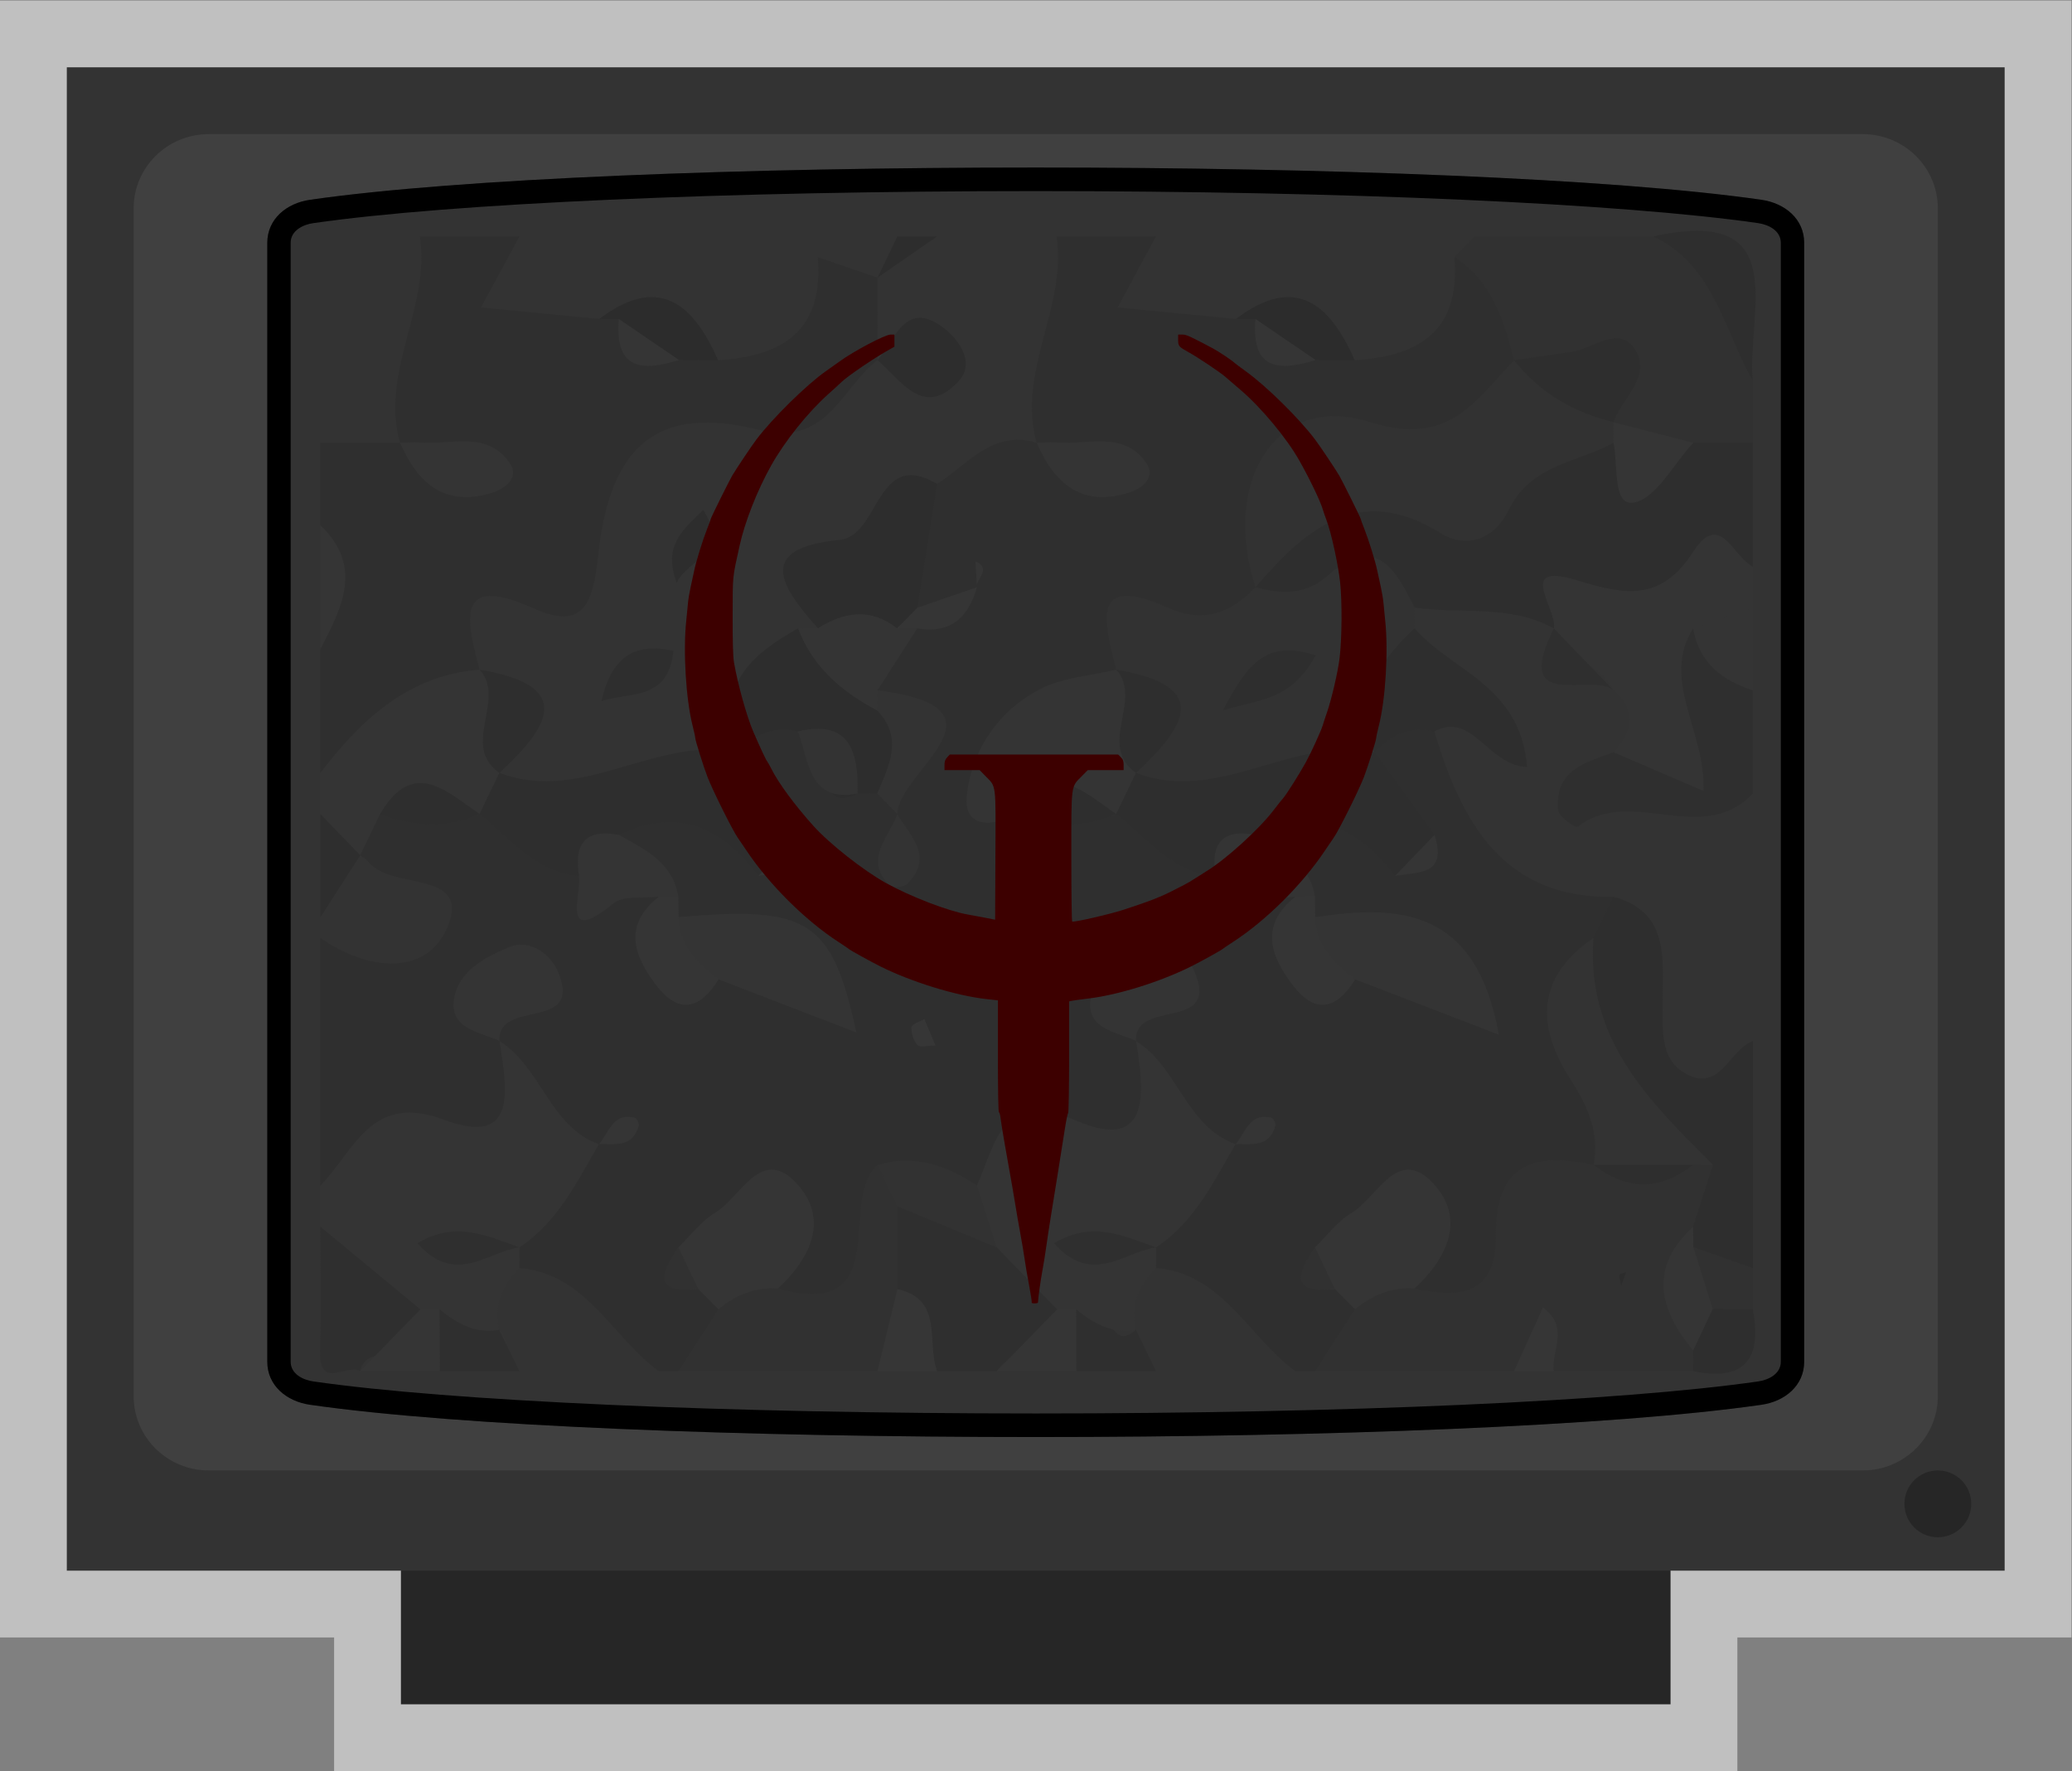 <?xml version="1.0" encoding="UTF-8" standalone="no"?>
<svg
   xmlns:dc="http://purl.org/dc/elements/1.1/"
   xmlns:cc="http://creativecommons.org/ns#"
   xmlns:rdf="http://www.w3.org/1999/02/22-rdf-syntax-ns#"
   xmlns:svg="http://www.w3.org/2000/svg"
   xmlns="http://www.w3.org/2000/svg"
   viewBox="0 0 330.667 282.667"
   height="282.667"
   width="330.667"
   xml:space="preserve"
   id="svg2"
   version="1.1"><rect x="0" y="0" width="330.667" height="282.667" fill="#808080" stroke="none"/><defs
     id="defs6"><clipPath
       id="clipPath18"
       clipPathUnits="userSpaceOnUse"><path
         id="path16"
         d="M 0,256 H 256 V 0 H 0 Z" /></clipPath><clipPath
       id="clipPath26"
       clipPathUnits="userSpaceOnUse"><path
         id="path24"
         d="M 4,232 H 252 V 20 H 4 Z" /></clipPath><clipPath
       id="clipPath46"
       clipPathUnits="userSpaceOnUse"><path
         id="path44"
         d="M 0,256 H 256 V 0 H 0 Z" /></clipPath></defs><g
     transform="matrix(1.333,0,0,-1.333,-5.333,309.333)"
     id="g10"><g
       id="g12"><g
         clip-path="url(#clipPath18)"
         id="g14"><g
           id="g20"><g
             id="g22" /><g
             id="g34"><g
               style="opacity:0.5"
               id="g32"
               clip-path="url(#clipPath26)"><g
                 id="g30"
                 transform="translate(244,232)"><path
                   id="path28"
                   style="fill:#ffffff;fill-opacity:1;fill-rule:nonzero;stroke:none"
                   d="m 0,0 h -232 -8 v -8 -180 -8 h 8 32 v -8 -8 h 8 152 8 v 8 8 H 0 8 v 8 180 8 z" /></g></g></g></g></g></g><path
       id="path36"
       style="fill:#262626;fill-opacity:1;fill-rule:nonzero;stroke:none"
       d="M 204,28 H 52 v 24 h 152 z" /><path
       id="path38"
       style="fill:#333333;fill-opacity:1;fill-rule:nonzero;stroke:none"
       d="M 244,44 H 12 v 180 h 232 z" /><g
       id="g40"><g
         clip-path="url(#clipPath46)"
         id="g42"><g
           transform="translate(29,216)"
           id="g48"><path
             id="path50"
             style="fill:#404040;fill-opacity:1;fill-rule:nonzero;stroke:none"
             d="m 0,0 h 198 c 4.971,0 9,-3.98 9,-8.889 v -142.222 c 0,-4.909 -4.029,-8.889 -9,-8.889 H 0 c -4.971,0 -9,3.98 -9,8.889 V -8.889 C -9,-3.98 -4.971,0 0,0" /></g><g
           transform="translate(41.111,208.136)"
           id="g52"><path
             id="path54"
             style="fill:#333333;fill-opacity:1;fill-rule:nonzero;stroke:none"
             d="m 0,0 c 35.778,5.153 138,5.153 173.778,0 2.803,-0.404 5.111,-2.298 5.111,-5.153 v -133.966 c 0,-2.854 -2.308,-4.748 -5.111,-5.152 -35.778,-5.153 -138,-5.153 -173.778,0 -2.803,0.404 -5.111,2.298 -5.111,5.152 V -5.153 c 0,2.855 2.308,4.749 5.111,5.153" /></g><g
           transform="translate(128,212)"
           id="g56"><path
             id="path58"
             style="fill:#000000;fill-opacity:1;fill-rule:nonzero;stroke:none"
             d="M 0,0 C -34.5,0 -69,-1.288 -86.889,-3.864 -89.692,-4.268 -92,-6.162 -92,-9.017 v -133.966 c 0,-2.855 2.308,-4.749 5.111,-5.153 C -69,-150.712 -34.5,-152 0,-152 c 34.5,0 69,1.288 86.889,3.864 2.803,0.404 5.111,2.298 5.111,5.153 V -9.017 c 0,2.855 -2.308,4.749 -5.111,5.153 C 69,-1.288 34.5,0 0,0 m 0,-2.822 c 36.921,0 70.063,-1.469 86.493,-3.836 1.249,-0.179 2.708,-0.905 2.708,-2.359 v -133.966 c 0,-1.454 -1.459,-2.179 -2.708,-2.359 -16.43,-2.367 -49.572,-3.836 -86.493,-3.836 -36.921,0 -70.063,1.469 -86.493,3.836 -1.249,0.18 -2.708,0.905 -2.708,2.359 V -9.017 c 0,1.454 1.459,2.18 2.708,2.359 16.43,2.367 49.572,3.836 86.493,3.836" /></g><g
           transform="translate(236,48)"
           id="g60"><path
             id="path62"
             style="fill:#262626;fill-opacity:1;fill-rule:nonzero;stroke:none"
             d="M 0,0 C -2.209,0 -4,1.791 -4,4 -4,6.209 -2.209,8 0,8 2.209,8 4,6.209 4,4 4,1.791 2.209,0 0,0" /></g><g
           transform="translate(130.486,203.748)"
           id="g64"><path
             id="path66"
             style="fill:#2f2f2f;fill-opacity:1;fill-rule:nonzero;stroke:none"
             d="m 0,0 h 11.909 c 3.821,-2.349 7.404,-5.579 12.418,-3.966 0.948,-0.272 1.807,-0.469 2.608,-1.001 1.362,-1.368 2.868,-2.457 4.704,-2.977 1.417,-0.269 2.825,-0.53 4.275,-0.484 4.763,1.406 6.865,8.757 13.303,6.354 6.931,-0.853 13.566,-1.933 9.673,-12.08 -1.042,-4.534 -4.502,-7.53 -6.658,-11.32 -2.93,-5.147 -5.978,-5.967 -11.237,-3.831 -10.553,4.287 -14.205,1.115 -13.691,-11.042 0.011,-1.157 -0.078,-2.316 -0.274,-3.458 -2.904,-8.385 -12.081,-5.431 -17.029,-10.135 -3.827,-3.141 -8.891,-5.039 -9.934,-10.813 1.513,-3.519 3.888,-0.653 5.797,-0.886 1.012,0.1 2.023,0.147 3.036,0.139 5.355,0.4 7.075,-5.398 11.22,-7.061 2.781,-2.693 8.336,-0.63 9.565,-5.987 -2.174,-5.192 0.444,-6.692 4.837,-6.682 2.951,-0.255 6.395,1.511 8.176,-1.12 -3.252,3.882 -9.419,-1.402 -13.326,2.795 -0.435,1.083 -0.556,2.164 -0.307,3.295 1.75,7.556 -6.608,4.274 -8.196,8.238 0.824,11.142 9.459,4.686 14.111,6.917 -0.173,0.105 0.297,0.665 0.116,0.762 -0.436,1.307 -0.457,2.531 -0.363,3.837 0.255,1.219 0.702,2.269 1.379,3.222 2.918,3.473 6.329,4.919 10.536,2.752 2.698,-2.59 3.699,-6.224 5.576,-9.249 3.108,-5.01 5.66,-10.217 12.859,-9.422 4.712,0.521 5.579,-2.896 5.15,-6.934 0.136,-2.446 -0.82,-4.503 -2.176,-6.412 -3.244,-4.254 -8.35,-7.851 -1.108,-13.606 6.061,-4.817 3.058,-10.046 -1.356,-14.513 -2.446,-3.049 -6.337,-3.939 -7.597,-9.126 -2.244,-9.237 -10.258,-10.471 -18.26,-3.922 -0.588,1.263 -0.054,2.932 -1.241,3.76 0.379,-0.736 0.571,-1.333 0.732,-2.054 0.216,-1.53 0.968,-2.898 0.445,-4.39 -2.133,-3.18 -6.52,-2.449 -8.71,-5.46 h -2.381 c -7.347,1.663 -13.739,5.223 -19.306,10.428 -0.494,1.001 -0.789,2.066 -0.859,3.193 -0.032,1.113 -0.013,2.228 0.046,3.344 -0.643,3.709 2.186,5.343 4.207,7.495 0.183,0.43 0.318,0.853 0.374,1.314 0.899,4.971 0.363,9.519 -3.102,13.137 0.181,-0.309 0.304,-0.422 0.461,-0.636 5.803,-12.683 3.725,-16.909 -8.962,-16.67 -3.466,0.066 -5.825,-1.493 -8.647,-2.447 -2.801,-1.245 -6.884,1.458 -8.623,-3.096 -5.903,-12.985 -10.781,-15.026 -20.295,-8.516 -0.702,1.333 -0.549,2.941 -1.294,3.982 0.299,-0.707 0.419,-1.236 0.509,-1.895 0.176,-1.488 0.971,-2.796 0.378,-4.23 -2.185,-3.098 -6.522,-2.408 -8.721,-5.403 h -2.381 c -7.346,1.663 -13.738,5.224 -19.306,10.427 -0.504,0.998 -0.778,2.068 -0.859,3.191 -0.03,1.114 -0.015,2.229 0.046,3.344 -0.639,3.697 2.166,5.34 4.223,7.464 0.245,0.401 0.412,0.814 0.298,1.275 1.123,4.855 0.541,9.228 -2.793,12.811 0.117,-0.162 0.338,-0.442 0.426,-0.586 5.411,-13.042 3.058,-17.208 -10.083,-16.241 -4.153,0.305 -8.586,-4.471 -12.441,0.547 v 29.642 c 7.378,2.323 2.381,7.576 2.474,11.618 -0.159,2.41 0.658,4.505 2.066,6.328 4.274,2.215 8.64,-3.019 12.744,0.283 1.058,0.163 2.133,0.244 3.204,0.251 5.504,0.557 7.389,-5.281 11.578,-7.058 2.753,-2.72 8.355,-0.605 9.523,-6.023 -2.166,-5.188 0.46,-6.664 4.835,-6.643 2.954,-0.259 6.403,1.526 8.233,-1.176 -3.297,3.953 -9.469,-1.361 -13.378,2.852 -0.434,1.083 -0.555,2.164 -0.306,3.295 1.755,7.559 -6.633,4.265 -8.198,8.259 0.921,11.176 9.549,4.684 14.26,6.854 -0.178,0.089 0.302,0.605 0.115,0.692 -0.494,1.223 -0.581,2.383 -0.533,3.631 0.174,1.187 0.548,2.22 1.174,3.171 2.742,3.191 5.695,5.643 10.101,3.367 3.147,-2.026 4.405,-6.016 7.67,-7.79 0.647,-0.457 1.327,-0.945 1.968,-1.379 0.396,-0.256 0.608,-0.683 0.511,-0.861 -0.082,0.369 -0.143,0.578 -0.183,0.833 -1.343,2.848 -3.007,5.224 -4.313,7.83 -1.165,4.808 -0.36,8.564 4.821,9.838 0.318,0.1 0.799,0.114 1.014,0.085 -0.269,0.034 -0.087,0.084 -0.29,0.148 -0.982,0.768 -1.108,1.739 -1.164,2.799 -1.017,4.84 2.465,8.743 2.498,13.291 3.465,5.45 5.71,13.576 14.264,6.288 0.912,-1.246 -0.396,0.544 0.557,-0.773 -0.185,0.218 -0.34,0.459 -0.564,0.784 -3.089,3.494 -2.505,8.256 -4.328,12.252 C -11.143,-3.548 -1.437,-4.638 0,0" /></g><g
           transform="translate(54.271,203.748)"
           id="g68"><path
             id="path70"
             style="fill:#2f2f2f;fill-opacity:1;fill-rule:nonzero;stroke:none"
             d="m 0,0 h 11.909 c 3.82,-2.359 7.408,-5.577 12.424,-3.966 0.95,-0.264 1.808,-0.476 2.61,-1.003 1.368,-1.368 2.88,-2.454 4.72,-2.974 1.431,-0.271 2.852,-0.534 4.318,-0.48 4.395,1.386 6.316,7.227 11.638,6.916 2.584,-1.201 5.531,-0.633 8.147,-1.749 3.854,-2.764 2.506,-7.727 4.412,-11.35 0.148,-1.266 -0.176,-2.391 -0.906,-3.403 -2.789,-2.815 -6.045,-4.998 -7.95,-8.882 -2.259,-4.606 -5.903,-4.75 -10.428,-2.505 -8.953,4.443 -15.641,0.3 -14.536,-9.484 0.782,-6.92 -1.433,-10.018 -7.418,-11.208 -3.185,-0.634 -5.886,-2.313 -8.649,-3.871 -7.341,-3.538 -12.25,-12.775 -22.2,-10.266 v 14.821 c 0.958,4.941 4.451,9.881 0,14.821 v 9.881 c 2.623,2.017 4.507,9.121 8.544,1.355 0.882,-1.27 1.87,-2.455 3.242,-3.226 -1.387,0.774 -2.37,1.981 -3.27,3.295 C -9.951,-10.786 -9.621,-8.522 0,0" /></g><g
           transform="translate(109.065,188.928)"
           id="g72"><path
             id="path74"
             style="fill:#333333;fill-opacity:1;fill-rule:nonzero;stroke:none"
             d="m 0,0 c -0.004,3.294 -0.008,6.588 -0.012,9.882 0.143,0.511 0.285,1.022 0.427,1.534 2.151,1.319 5.167,0.804 6.716,3.404 h 14.29 c 1.3,-8.454 -4.775,-16.143 -2.383,-24.711 l 0.01,0.011 c -5.216,1.591 -8.223,-2.553 -11.91,-4.933 -6.36,-4.684 -6.698,-12.866 -10.33,-19.135 -0.693,-0.964 -1.581,-1.66 -2.659,-2.094 -4.415,-2.771 -12.778,-1.314 -10.834,-10.892 h -0.002 c 1.007,-1.541 0.193,-4.373 -0.133,-4.289 -9.835,2.529 -19.486,-8.914 -29.302,-0.458 -0.96,0.468 -1.729,1.168 -2.268,2.122 -0.36,3.688 0.257,7.313 0.734,10.947 0.002,0.52 0.004,1.041 0.006,1.562 -1.586,5.966 -2.968,11.585 6.446,7.346 6.055,-2.726 7.149,0.662 7.747,6.31 1.41,13.315 7.214,18.098 19.304,15.044 8.162,-2.062 9.778,5.026 14.14,8.362 0.538,0.44 1.138,0.725 1.798,0.855 C 1.134,0.702 0.542,0.406 0,0" /></g><g
           transform="translate(197.17,124.681)"
           id="g76"><path
             id="path78"
             style="fill:#333333;fill-opacity:1;fill-rule:nonzero;stroke:none"
             d="m 0,0 c -13.028,-0.253 -18.157,8.697 -21.441,19.796 0.421,2.185 3.296,4.606 -1.498,5.916 -3.581,0.978 -5.206,4.609 -5.619,8.452 0.235,1.238 0.683,2.291 1.61,3.085 6.737,0.147 13.526,6.105 20.06,-0.458 0.933,-0.651 1.866,-1.336 2.78,-2.022 3.125,-2.06 6.741,-3.426 9.068,-6.682 4.257,-2.855 3.554,-6.839 2.475,-10.872 1.857,-4.186 7.181,-1.26 9.241,-4.843 V -17.27 c -4.264,-2.124 1.595,-12.674 -7.589,-10.302 -6.708,1.734 -8.639,6.437 -7.394,13.951 C 2.37,-9.54 3.513,-4.104 0,0" /></g><g
           transform="translate(161.448,67.888)"
           id="g80"><path
             id="path82"
             style="fill:#313131;fill-opacity:1;fill-rule:nonzero;stroke:none"
             d="m 0,0 c 1.589,2.472 3.177,4.944 4.766,7.416 1.061,1.919 -0.831,5.027 2.199,6.121 3.217,1.162 3.568,-2.018 4.927,-3.652 5.17,-1.076 9.817,-1.024 9.739,6.316 -0.095,8.969 4.928,9.946 11.715,8.5 0.589,0.053 1.178,0.106 1.767,0.16 4.079,0.618 7.519,3.801 11.886,3.176 1.192,-0.375 2.102,-1.127 2.542,-2.304 1.29,-3.011 -0.481,-5.894 -0.604,-8.799 C 47.657,12.164 48.834,7.149 47.468,2.374 46.742,1.571 46.004,0.779 45.253,0 H 28.581 c -1.588,2.121 -3.176,1.449 -4.764,0 z" /></g><g
           transform="translate(190.023,156.818)"
           id="g84"><path
             id="path86"
             style="fill:#2e2e2e;fill-opacity:1;fill-rule:nonzero;stroke:none"
             d="m 0,0 c -5.261,2.919 -11.101,1.679 -16.654,2.494 -3.502,0.543 -6.153,-1.602 -9.156,-2.866 -4.969,-2.093 -8.842,-0.935 -9.907,5.316 l 0.003,-0.012 c 0.354,11.953 7.299,17.635 17.094,13.334 4.025,-1.768 8.637,-2.602 10.179,0.931 3.66,8.385 10.035,6.488 16.162,6.515 3.009,-1.671 5.257,0.705 7.775,1.502 3.914,0.357 5.504,-3.459 8.327,-4.986 V 7.407 C 17.44,-0.45 9.543,-3.073 0,0" /></g><g
           transform="translate(42.363,90.12)"
           id="g88"><path
             id="path90"
             style="fill:#343434;fill-opacity:1;fill-rule:nonzero;stroke:none"
             d="m 0,0 c 4.101,4.166 6.042,11.148 14.754,7.883 9.056,-3.395 7.514,3.863 6.684,9.417 L 21.425,17.289 C 26.414,14.224 27.434,7.037 33.353,4.938 l -0.011,0.013 c -2.649,-4.558 -4.97,-9.386 -9.526,-12.364 -1.546,1.5 -3.241,1.421 -5.015,0.51 1.774,0.912 3.47,0.986 5.02,-0.503 l -0.004,-2.475 c -0.687,-3.152 2.527,-6.48 -0.399,-9.535 -3.803,-3.001 -7.251,-0.787 -10.747,0.786 -1.116,0.194 -2.181,0.537 -3.203,1.036 C 3.587,-15.564 3.052,-9.24 0,-4.94 Z" /></g><g
           transform="translate(213.846,179.046)"
           id="g92"><path
             id="path94"
             style="fill:#313131;fill-opacity:1;fill-rule:nonzero;stroke:none"
             d="m 0,0 c -2.376,-0.001 -4.751,-0.002 -7.127,-0.003 -3.031,-2.768 -5.864,-2.131 -8.569,0.528 -0.919,0.44 -1.85,0.879 -2.779,1.304 -3.424,1.813 -7.822,2.403 -8.727,7.418 -0.459,0.212 -0.918,0.423 -1.378,0.634 -1.236,4.829 -2.691,9.522 -7.149,12.345 0.031,1.616 1.715,1.521 2.385,2.476 h 21.435 C 1.635,26.031 -3.566,13.473 0,7.411 Z" /></g><g
           transform="translate(180.502,203.748)"
           id="g96"><path
             id="path98"
             style="fill:#333333;fill-opacity:1;fill-rule:nonzero;stroke:none"
             d="m 0,0 c -0.795,-0.825 -1.59,-1.651 -2.385,-2.476 0.767,-9.053 -4.455,-11.874 -11.938,-12.342 -4.681,1.827 -8.507,6.3 -14.217,4.94 -4.599,0.447 -9.198,0.894 -14.157,1.376 1.678,3.108 3.134,5.805 4.59,8.502 z" /></g><g
           transform="translate(75.747,193.87)"
           id="g100"><path
             id="path102"
             style="fill:#333333;fill-opacity:1;fill-rule:nonzero;stroke:none"
             d="m 0,0 c -4.603,0.447 -9.205,0.894 -14.157,1.375 1.678,3.109 3.134,5.806 4.59,8.503 H 28.54 C 29.659,7.072 28.569,6.556 26.16,7.408 26.919,-1.639 21.709,-4.477 14.218,-4.94 9.536,-3.114 5.71,1.36 0,0" /></g><g
           transform="translate(206.695,85.17)"
           id="g104"><path
             id="path106"
             style="fill:#2e2e2e;fill-opacity:1;fill-rule:nonzero;stroke:none"
             d="m 0,0 c 0.795,2.474 1.59,4.948 2.385,7.421 -13.895,3.276 -20.69,16.169 -14.312,27.161 0.801,1.643 1.602,3.286 2.403,4.93 6.829,-1.851 5.854,-7.574 5.894,-12.789 0.024,-3.241 -0.409,-6.865 3.045,-8.537 3.923,-1.899 4.971,3.039 7.737,4.055 V -4.931 C 4.05,-7.219 1.434,-6.865 -0.61,-3.397 -1.262,-2.099 -1.059,-0.967 0,0" /></g><g
           transform="translate(190.023,156.818)"
           id="g108"><path
             id="path110"
             style="fill:#343434;fill-opacity:1;fill-rule:nonzero;stroke:none"
             d="m 0,0 c 0.505,2.207 -4.657,8.028 2.679,5.786 5.813,-1.778 10.138,-2.642 14.01,3.393 3.223,5.022 4.831,-0.716 7.134,-1.772 v -4.94 c -2.016,-1.868 -3.528,-4.009 -3.527,-6.978 0.1,-1.979 -0.824,-4.171 0.044,-5.882 2.218,-4.37 2.586,-10.321 -1.283,-11.379 -3.907,-1.068 -9.754,1.229 -11.911,6.946 2.243,2.467 2.86,4.937 0.01,7.411 -1.57,3.315 -5.829,3.839 -7.15,7.411 z" /></g><g
           transform="translate(85.234,67.888)"
           id="g112"><path
             id="path114"
             style="fill:#313131;fill-opacity:1;fill-rule:nonzero;stroke:none"
             d="m 0,0 c 1.589,2.472 3.177,4.945 4.766,7.417 1.06,1.92 -0.832,5.027 2.199,6.121 3.217,1.161 3.568,-2.017 4.926,-3.653 14.119,-3.868 7.053,10.654 11.942,14.798 2.214,-1.558 5.42,-1.417 6.85,-4.311 C 31.147,16.792 30.044,13.334 29.938,9.803 30.326,4.905 27.876,1.912 23.817,0 Z" /></g><g
           transform="translate(54.271,203.748)"
           id="g116"><path
             id="path118"
             style="fill:#333333;fill-opacity:1;fill-rule:nonzero;stroke:none"
             d="m 0,0 c 1.3,-8.454 -4.775,-16.143 -2.383,-24.711 l 0.009,0.01 -9.535,-0.001 c 0,3.984 0.544,8.067 -0.105,11.934 C -13.749,-2.421 -10.486,2.298 0,0" /></g><g
           transform="translate(197.169,141.992)"
           id="g120"><path
             id="path122"
             style="fill:#2f2f2f;fill-opacity:1;fill-rule:nonzero;stroke:none"
             d="M 0,0 C 3.24,-1.394 6.48,-2.788 10.778,-4.638 11.057,2.564 5.614,8.585 9.539,14.826 12.814,13.282 15.118,10.733 16.677,7.412 V -4.939 C 10.63,-11.371 2.068,-3.965 -4.318,-8.939 -4.525,-9.1 -6.552,-7.713 -6.624,-6.937 -7.079,-2.049 -3.275,-1.241 0,0" /></g><g
           transform="translate(42.363,139.523)"
           id="g124"><path
             id="path126"
             style="fill:#343434;fill-opacity:1;fill-rule:nonzero;stroke:none"
             d="m 0,0 c 4.938,6.461 10.609,11.707 19.052,12.355 l 0.021,-0.008 C 23.371,10.56 30.78,9.69 21.146,4.022 19.804,3.232 20.257,1.274 21.424,-0.011 l -0.003,0.016 c 1.868,-3.025 -0.987,-3.6 -2.378,-4.934 l 0.016,0.001 C 15.087,-6.844 11.109,-1.734 7.138,-4.937 6.344,-6.583 5.549,-8.228 4.755,-9.873 4.38,-10.224 4.005,-10.575 3.63,-10.926 -0.059,-10.548 2.192,-6.295 0,-4.94 Z" /></g><g
           transform="translate(111.443,77.708)"
           id="g128"><path
             id="path130"
             style="fill:#2f2f2f;fill-opacity:1;fill-rule:nonzero;stroke:none"
             d="M 0,0 0.001,9.914 C 5.623,13.843 10.047,8.319 15.115,7.835 17.768,4.415 22.484,2.501 22.282,-2.908 21.144,-8.957 14.391,-5.966 11.898,-9.82 H 4.753 C 0.894,-7.731 2.825,-2.628 0,0" /></g><g
           transform="translate(63.761,72.829)"
           id="g132"><path
             id="path134"
             style="fill:#333333;fill-opacity:1;fill-rule:nonzero;stroke:none"
             d="M 0,0 C -0.659,2.984 0.37,5.376 2.419,7.409 10.366,6.763 13.523,-0.839 19.091,-4.942 H 2.419 C 0.466,-3.898 1.503,-1.281 0,0" /></g><g
           transform="translate(142.395,80.239)"
           id="g136"><path
             id="path138"
             style="fill:#333333;fill-opacity:1;fill-rule:nonzero;stroke:none"
             d="M 0,0 C 7.947,-0.647 11.104,-8.249 16.672,-12.351 H 0 c -1.885,2.791 -6.039,2.079 -7.638,5.326 C -8.074,-1.189 -6.913,2.775 0,0" /></g><g
           transform="translate(47.117,129.65)"
           id="g140"><path
             id="path142"
             style="fill:#333333;fill-opacity:1;fill-rule:nonzero;stroke:none"
             d="M 0,0 C 0.319,-0.238 0.71,-0.417 0.945,-0.724 3.661,-4.269 13.18,-1.696 10.536,-8.399 8.103,-14.566 0.845,-13.862 -4.755,-9.888 v 2.47 c 2.7,1.706 1.946,5.799 4.767,7.421 z" /></g><g
           transform="translate(42.363,85.179)"
           id="g144"><path
             id="path146"
             style="fill:#2f2f2f;fill-opacity:1;fill-rule:nonzero;stroke:none"
             d="m 0,0 c 3.989,-3.299 7.978,-6.597 11.967,-9.896 2.746,-7.858 -6.49,-3.162 -7.204,-7.395 -1.494,1.017 -4.983,-2.407 -4.803,2.471 C 0.142,-9.886 0,-4.94 0,0" /></g><g
           transform="translate(213.846,186.457)"
           id="g148"><path
             id="path150"
             style="fill:#2e2e2e;fill-opacity:1;fill-rule:nonzero;stroke:none"
             d="M 0,0 C -3.461,6.141 -4.711,13.919 -11.909,17.291 4.922,21.055 -0.757,8.144 0,0" /></g><g
           transform="translate(213.846,149.404)"
           id="g152"><path
             id="path154"
             style="fill:#343434;fill-opacity:1;fill-rule:nonzero;stroke:none"
             d="M 0,0 C -3.621,1.186 -6.415,3.228 -7.139,7.414 -4.759,8.237 -2.38,9.059 0,9.881 Z" /></g><g
           transform="translate(123.341,67.888)"
           id="g156"><path
             id="path158"
             style="fill:#353535;fill-opacity:1;fill-rule:nonzero;stroke:none"
             d="M 0,0 C 2.404,2.465 4.808,4.931 7.213,7.396 8.346,8.62 9.581,8.743 10.918,7.765 12.644,4.755 12.022,2.197 9.527,0 Z" /></g><g
           transform="translate(47.126,67.888)"
           id="g160"><path
             id="path162"
             style="fill:#353535;fill-opacity:1;fill-rule:nonzero;stroke:none"
             d="M 0,0 C 2.401,2.465 4.801,4.93 7.202,7.395 7.967,7.404 8.731,7.412 9.495,7.419 11.138,4.954 11.5,2.482 9.527,0 Z" /></g><g
           transform="translate(111.443,77.708)"
           id="g164"><path
             id="path166"
             style="fill:#363636;fill-opacity:1;fill-rule:nonzero;stroke:none"
             d="M 0,0 C 5.559,-1.204 3.463,-6.393 4.753,-9.82 H -2.393 C -1.595,-6.547 -0.798,-3.273 0,0" /></g><g
           transform="translate(206.701,67.888)"
           id="g168"><path
             id="path170"
             style="fill:#2e2e2e;fill-opacity:1;fill-rule:nonzero;stroke:none"
             d="m 0,0 c 0.001,0.822 0.002,1.643 0.003,2.465 -2.2,3.07 -1.287,5.449 1.529,7.404 C 3.927,10.338 5.577,8.974 7.145,7.411 8.333,1.238 5.951,-1.232 0,0" /></g><g
           transform="translate(42.363,169.165)"
           id="g172"><path
             id="path174"
             style="fill:#353535;fill-opacity:1;fill-rule:nonzero;stroke:none"
             d="M 0,0 C 5.171,-4.94 2.555,-9.881 0,-14.821 Z" /></g><g
           transform="translate(132.868,67.888)"
           id="g176"><path
             id="path178"
             style="fill:#2f2f2f;fill-opacity:1;fill-rule:nonzero;stroke:none"
             d="M 0,0 C -0.01,2.473 -0.02,4.946 -0.031,7.419 3.882,11.389 3.368,1.469 7.13,4.964 7.929,3.309 8.728,1.655 9.527,0 Z" /></g><g
           transform="translate(56.653,67.888)"
           id="g180"><path
             id="path182"
             style="fill:#2f2f2f;fill-opacity:1;fill-rule:nonzero;stroke:none"
             d="M 0,0 C -0.01,2.473 -0.02,4.946 -0.031,7.419 2.051,5.669 4.302,4.443 7.109,4.942 7.914,3.294 8.721,1.647 9.527,0 Z" /></g><g
           transform="translate(47.13,129.653)"
           id="g184"><path
             id="path186"
             style="fill:#2e2e2e;fill-opacity:1;fill-rule:nonzero;stroke:none"
             d="M 0,0 C -1.589,-2.474 -3.178,-4.948 -4.767,-7.421 V 4.93 C -3.178,3.286 -1.589,1.643 0,0" /></g><g
           transform="translate(185.266,67.888)"
           id="g188"><path
             id="path190"
             style="fill:#363636;fill-opacity:1;fill-rule:nonzero;stroke:none"
             d="M 0,0 C 1.111,2.451 2.223,4.902 3.455,7.62 6.728,5.172 4.389,2.378 4.763,0 Z" /></g><g
           transform="translate(101.906,201.278)"
           id="g192"><path
             id="path194"
             style="fill:#333333;fill-opacity:1;fill-rule:nonzero;stroke:none"
             d="M 0,0 C 0.794,0.823 1.587,1.646 2.381,2.47 H 9.526 C 11.882,-0.807 8.327,-1.022 7.149,-2.467 L 7.147,-2.468 C 4.765,-1.645 2.382,-0.823 0,0" /></g><g
           transform="translate(213.846,75.298)"
           id="g196"><path
             id="path198"
             style="fill:#313131;fill-opacity:1;fill-rule:nonzero;stroke:none"
             d="M 0,0 C -1.598,0.009 -3.197,0.018 -4.795,0.028 -7.102,1.982 -9.188,4.012 -7.115,7.441 -4.744,6.607 -2.372,5.774 0,4.94 Z" /></g><g
           transform="translate(109.055,198.811)"
           id="g200"><path
             id="path202"
             style="fill:#2d2d2d;fill-opacity:1;fill-rule:nonzero;stroke:none"
             d="M 0,0 C 0.792,1.646 1.585,3.291 2.377,4.937 H 7.141 C 4.76,3.291 2.38,1.646 0,0" /></g><g
           transform="translate(197.169,179.036)"
           id="g204"><path
             id="path206"
             style="fill:#323232;fill-opacity:1;fill-rule:nonzero;stroke:none"
             d="m 0,0 c -4.362,-2.403 -9.931,-2.554 -12.592,-8.125 -1.58,-3.307 -4.949,-4.655 -8.059,-2.713 -9.789,6.11 -16.143,0.616 -22.209,-6.448 -4.109,12.585 2.428,23.347 13.631,19.793 9.583,-3.04 12.585,2.469 17.326,7.383 l 0.005,0.002 C -8.012,7.283 -2.018,8.319 0.005,2.489 L 0.013,2.456 C 0.774,1.906 1.025,1.359 0.769,0.814 0.513,0.272 0.257,0 0,0" /></g><g
           transform="translate(154.306,161.762)"
           id="g208"><path
             id="path210"
             style="fill:#323232;fill-opacity:1;fill-rule:nonzero;stroke:none"
             d="m 0,0 c 3.103,-0.873 6.063,-0.959 8.702,1.412 5.631,5.058 8.053,0.738 10.36,-3.862 -0.004,-0.828 -0.008,-1.656 -0.013,-2.484 3.995,-6.873 -8.467,-8.063 -4.763,-14.835 v 0.002 c 1.008,-1.542 0.194,-4.373 -0.132,-4.289 -9.836,2.529 -19.486,-8.914 -29.302,-0.459 -0.96,0.469 -1.73,1.168 -2.268,2.123 -0.36,3.687 0.257,7.312 0.734,10.946 0.002,0.52 0.004,1.041 0.005,1.562 -1.369,5.564 -3.272,11.682 6.195,7.412 C -6.312,-4.352 -2.982,-3.157 0,0" /></g><g
           transform="translate(139.998,72.852)"
           id="g212"><path
             id="path214"
             style="fill:#343434;fill-opacity:1;fill-rule:nonzero;stroke:none"
             d="M 0,0 C -2.815,-0.526 -5.072,0.699 -7.16,2.455 -7.922,2.447 -8.684,2.44 -9.445,2.432 c -2.405,2.472 -4.81,4.944 -7.215,7.416 -1.367,2.274 -3.343,4.339 -2.377,7.417 2.345,5.248 2.913,11.582 12.002,7.721 8.921,-3.79 8.007,3.666 7.052,9.582 L 0.005,34.557 C 4.994,31.492 6.015,24.306 11.933,22.206 l -0.011,0.012 C 9.273,17.661 6.952,12.831 2.396,9.855 0.85,11.354 -0.845,11.275 -2.619,10.364 -0.845,11.277 0.85,11.35 2.401,9.862 2.4,9.037 2.398,8.212 2.397,7.387 0.359,5.357 -0.67,2.975 0,0" /></g><g
           transform="translate(139.998,139.523)"
           id="g216"><path
             id="path218"
             style="fill:#2e2e2e;fill-opacity:1;fill-rule:nonzero;stroke:none"
             d="m 0,0 c 9.902,-3.787 18.833,4.51 28.594,2.471 2.382,-3.3 4.765,-6.6 7.147,-9.901 -0.788,-2.455 -2.929,-3.508 -4.731,-4.914 -4.401,5.895 -9.764,8.277 -16.698,4.913 1.776,-5.155 -3.382,-3.07 -4.774,-4.918 -5.169,0.402 -8.18,4.536 -11.917,7.415 C -4.663,-1.693 -3.455,-0.264 0,0" /></g><g
           transform="translate(61.406,134.594)"
           id="g220"><path
             id="path222"
             style="fill:#2e2e2e;fill-opacity:1;fill-rule:nonzero;stroke:none"
             d="M 0,0 C 0.793,1.645 1.585,3.289 2.378,4.934 12.28,1.135 21.211,9.443 30.972,7.4 33.354,4.1 35.737,0.8 38.119,-2.501 37.331,-4.956 35.19,-6.01 33.388,-7.415 28.986,-1.52 23.624,0.862 16.689,-2.502 18.466,-7.657 13.307,-5.572 11.916,-7.42 6.745,-7.017 3.733,-2.885 0,0" /></g><g
           transform="translate(139.998,139.523)"
           id="g224"><path
             id="path226"
             style="fill:#343434;fill-opacity:1;fill-rule:nonzero;stroke:none"
             d="m 0,0 c -0.793,-1.645 -1.586,-3.289 -2.379,-4.934 l 0.018,0.006 c -3.972,-1.916 -7.95,3.195 -11.922,-0.009 -2.833,-1.56 -6.372,-1.723 -5.975,2.171 0.562,5.5 3.86,10.317 8.904,12.851 2.712,1.363 5.972,1.551 8.986,2.27 l 0.02,-0.008 C 1.983,10.56 9.355,9.662 -0.291,4.013 -1.631,3.228 -1.191,1.265 0.004,-0.01 Z" /></g><g
           transform="translate(101.931,156.833)"
           id="g228"><path
             id="path230"
             style="fill:#2d2d2d;fill-opacity:1;fill-rule:nonzero;stroke:none"
             d="M 0,0 C -4.365,4.9 -7.63,9.573 2.577,10.585 7.465,11.07 6.888,21.63 14.272,17.282 13.476,12.339 12.679,7.395 11.883,2.451 11.451,0.824 10.581,-0.446 9.093,-1.211 6.299,1.129 2.254,-6.668 0,0" /></g><g
           transform="translate(194.768,119.751)"
           id="g232"><path
             id="path234"
             style="fill:#333333;fill-opacity:1;fill-rule:nonzero;stroke:none"
             d="m 0,0 c -0.904,-12.27 6.813,-19.653 14.312,-27.16 -0.803,-0.004 -1.607,-0.007 -2.41,-0.011 -3.959,-1.963 -7.918,-1.903 -11.875,0.008 v 0.001 c 0.746,3.934 -0.785,7.15 -2.82,10.308 C -6.963,-10.378 -6.7,-4.589 0,0" /></g><g
           transform="translate(85.247,122.249)"
           id="g236"><path
             id="path238"
             style="fill:#343434;fill-opacity:1;fill-rule:nonzero;stroke:none"
             d="M 0,0 C 15.559,1.362 18.345,-0.322 21.279,-13.807 15.437,-11.557 10.11,-9.506 4.783,-7.454 1.546,-7.842 -1.86,-7.955 -3.134,-4.146 -3.802,-2.148 -2.326,-0.361 0,0" /></g><g
           transform="translate(161.462,122.249)"
           id="g240"><path
             id="path242"
             style="fill:#343434;fill-opacity:1;fill-rule:nonzero;stroke:none"
             d="M 0,0 C 10.272,1.558 19.306,0.913 21.978,-14.076 15.437,-11.557 10.11,-9.506 4.783,-7.454 1.546,-7.842 -1.86,-7.955 -3.134,-4.146 -3.802,-2.148 -2.326,-0.361 0,0" /></g><g
           transform="translate(97.125,77.773)"
           id="g244"><path
             id="path246"
             style="fill:#353535;fill-opacity:1;fill-rule:nonzero;stroke:none"
             d="m 0,0 c -2.709,0.214 -5.029,-0.779 -7.125,-2.468 -0.801,0.807 -1.602,1.613 -2.403,2.42 -4.683,-0.332 -4.032,2.069 -2.376,4.986 1.444,1.398 2.703,3.135 4.373,4.122 3.049,1.802 5.459,8.02 9.662,3.657 C 6.217,8.476 3.995,3.679 0,0" /></g><g
           transform="translate(168.592,141.992)"
           id="g248"><path
             id="path250"
             style="fill:#2e2e2e;fill-opacity:1;fill-rule:nonzero;stroke:none"
             d="M 0,0 C -2.666,6.414 0.477,10.822 4.763,14.835 9.156,9.723 17.45,8.056 18.232,-1.771 13.557,-1.607 11.669,4.965 7.137,2.485 4.261,3.19 1.959,2.124 0,0" /></g><g
           transform="translate(173.341,77.772)"
           id="g252"><path
             id="path254"
             style="fill:#353535;fill-opacity:1;fill-rule:nonzero;stroke:none"
             d="m 0,0 c -2.71,0.214 -5.03,-0.78 -7.127,-2.468 -0.802,0.806 -1.604,1.613 -2.405,2.419 -4.681,-0.329 -4.029,2.072 -2.374,4.986 1.444,1.399 2.703,3.136 4.373,4.123 3.049,1.802 5.459,8.019 9.662,3.658 C 6.215,8.478 3.994,3.68 0,0" /></g><g
           transform="translate(92.38,141.994)"
           id="g256"><path
             id="path258"
             style="fill:#2d2d2d;fill-opacity:1;fill-rule:nonzero;stroke:none"
             d="M 0,0 C -2.936,7.71 1.402,11.637 7.165,14.825 11.421,12.41 14.048,7.609 18.971,6.163 26.487,0.599 19.126,-1.618 16.654,-4.936 15.868,-4.937 15.081,-4.939 14.294,-4.94 11.592,-6.385 10.55,-4.924 11.043,-2.455 11.768,1.169 9.195,1.499 7.141,2.492 4.261,3.201 1.959,2.13 0,0" /></g><g
           transform="translate(63.8,107.42)"
           id="g260"><path
             id="path262"
             style="fill:#343434;fill-opacity:1;fill-rule:nonzero;stroke:none"
             d="m 0,0 c -2.345,1.118 -6.002,1.389 -5.44,5.039 0.513,3.336 3.746,5.002 6.562,6.19 2.517,1.062 4.966,-0.857 5.823,-2.808 3.263,-7.432 -7.208,-3.254 -6.957,-8.432 z" /></g><g
           transform="translate(140.015,107.42)"
           id="g264"><path
             id="path266"
             style="fill:#343434;fill-opacity:1;fill-rule:nonzero;stroke:none"
             d="m 0,0 c -2.345,1.118 -6.002,1.389 -5.44,5.039 0.514,3.336 3.746,5.002 6.562,6.19 2.517,1.062 4.966,-0.857 5.823,-2.809 3.263,-7.432 -7.208,-3.253 -6.957,-8.431 z" /></g><g
           transform="translate(120.961,90.117)"
           id="g268"><path
             id="path270"
             style="fill:#323232;fill-opacity:1;fill-rule:nonzero;stroke:none"
             d="m 0,0 c 0.792,-2.472 1.584,-4.944 2.376,-7.417 -3.964,1.641 -7.929,3.282 -11.893,4.923 -0.793,1.649 -1.586,3.299 -2.378,4.948 C -7.519,3.778 -3.655,2.434 0,0" /></g><g
           transform="translate(109.046,146.98)"
           id="g272"><path
             id="path274"
             style="fill:#343434;fill-opacity:1;fill-rule:nonzero;stroke:none"
             d="m 0,0 c -4.197,2.21 -7.708,5.132 -9.502,9.839 0.796,0.004 1.591,0.009 2.386,0.013 3.163,1.998 6.323,2.463 9.479,-0.011 0.803,1.026 1.604,1.025 2.402,-0.006 C 3.179,7.366 1.593,4.897 0.006,2.428 1.771,1.614 1.769,0.804 0,0" /></g><g
           transform="translate(128.103,179.037)"
           id="g276"><path
             id="path278"
             style="fill:#343434;fill-opacity:1;fill-rule:nonzero;stroke:none"
             d="M 0,0 C 0.779,0.018 1.564,0.111 2.336,0.041 6.07,-0.295 10.417,1.558 13.162,-2.456 14.264,-4.067 12.758,-5.417 11.124,-5.945 5.555,-7.744 2.192,-5.033 0.009,0.01 Z" /></g><g
           transform="translate(149.536,127.174)"
           id="g280"><path
             id="path282"
             style="fill:#343434;fill-opacity:1;fill-rule:nonzero;stroke:none"
             d="M 0,0 C -0.661,3.991 0.887,5.675 4.774,4.918 7.847,3.182 11.175,1.71 11.892,-2.469 11.115,-3.598 10.334,-3.545 9.549,-2.479 7.702,-2.715 5.35,-2.281 4.093,-3.3 -2.129,-8.346 0.244,-2.539 0,0" /></g><g
           transform="translate(85.247,122.249)"
           id="g284"><path
             id="path286"
             style="fill:#353535;fill-opacity:1;fill-rule:nonzero;stroke:none"
             d="m 0,0 c 0.109,-3.51 2.329,-5.562 4.783,-7.454 -2.206,-3.547 -4.726,-4.283 -7.472,-0.692 -2.724,3.563 -3.962,7.2 0.318,10.595 0.78,1.103 1.561,1.104 2.342,0.001 C -0.02,1.633 -0.01,0.817 0,0" /></g><g
           transform="translate(159.085,124.695)"
           id="g288"><path
             id="path290"
             style="fill:#353535;fill-opacity:1;fill-rule:nonzero;stroke:none"
             d="M 0,0 C 0.781,0.003 1.562,0.006 2.343,0.01 2.354,-0.809 2.366,-1.628 2.376,-2.446 2.485,-5.956 4.705,-8.008 7.159,-9.9 4.954,-13.446 2.433,-14.184 -0.311,-10.593 -3.031,-7.033 -4.286,-3.396 0,0" /></g><g
           transform="translate(85.218,124.699)"
           id="g292"><path
             id="path294"
             style="fill:#343434;fill-opacity:1;fill-rule:nonzero;stroke:none"
             d="m 0,0 c -0.781,0 -1.561,-0.001 -2.342,-0.001 -1.848,-0.236 -4.202,0.198 -5.459,-0.822 -6.218,-5.047 -3.855,0.752 -4.095,3.298 -0.661,3.991 0.887,5.675 4.773,4.918 C -4.047,5.655 -0.714,4.185 0,0" /></g><g
           transform="translate(109.046,146.98)"
           id="g296"><path
             id="path298"
             style="fill:#333333;fill-opacity:1;fill-rule:nonzero;stroke:none"
             d="m 0,0 c 0.002,0.809 0.004,1.619 0.006,2.428 16.971,-2.151 2.419,-9.74 2.378,-14.826 l 0.005,0.002 c -0.8,0.825 -1.601,1.65 -2.401,2.474 C 1.37,-6.616 3.137,-3.312 0,0" /></g><g
           transform="translate(151.962,193.87)"
           id="g300"><path
             id="path302"
             style="fill:#2c2c2c;fill-opacity:1;fill-rule:nonzero;stroke:none"
             d="m 0,0 c 6.979,5.285 11.194,2.016 14.217,-4.94 -1.552,0.005 -3.104,0.011 -4.656,0.016 -2.95,0.782 -6.441,0.709 -7.218,4.92 C 1.562,-0.003 0.781,-0.001 0,0" /></g><g
           transform="translate(125.715,134.586)"
           id="g304"><path
             id="path306"
             style="fill:#2e2e2e;fill-opacity:1;fill-rule:nonzero;stroke:none"
             d="M 0,0 C 3.969,6.783 7.946,2.724 11.922,0.009 7.949,-1.758 3.975,-1.479 0,0" /></g><g
           transform="translate(49.501,134.586)"
           id="g308"><path
             id="path310"
             style="fill:#2e2e2e;fill-opacity:1;fill-rule:nonzero;stroke:none"
             d="M 0,0 C 3.969,6.783 7.946,2.723 11.921,0.009 7.949,-1.758 3.975,-1.479 0,0" /></g><g
           transform="translate(99.52,144.487)"
           id="g312"><path
             id="path314"
             style="fill:#333333;fill-opacity:1;fill-rule:nonzero;stroke:none"
             d="M 0,0 C 6.18,1.451 7.27,-2.366 7.154,-7.433 1.259,-8.589 1.368,-3.53 0,0" /></g><g
           transform="translate(111.431,134.582)"
           id="g316"><path
             id="path318"
             style="fill:#333333;fill-opacity:1;fill-rule:nonzero;stroke:none"
             d="m 0,0 c 1.51,-2.621 4.441,-5.059 1.196,-8.338 -0.415,-0.419 -1.775,-0.559 -2.118,-0.213 -3.156,3.189 -0.07,5.766 0.926,8.554 z" /></g><g
           transform="translate(116.002,106.871)"
           id="g320"><path
             id="path322"
             style="fill:#363636;fill-opacity:1;fill-rule:nonzero;stroke:none"
             d="m 0,0 c -0.97,0 -1.862,-0.264 -2.161,0.06 -0.475,0.515 -0.767,1.44 -0.712,2.156 0.028,0.36 0.992,0.641 1.532,0.958 C -0.911,2.156 -0.481,1.138 0,0" /></g><g
           transform="translate(151.93,95.058)"
           id="g324"><path
             id="path326"
             style="fill:#353535;fill-opacity:1;fill-rule:nonzero;stroke:none"
             d="M 0,0 C 1.187,1.423 1.707,3.836 4.289,3.171 4.519,3.112 4.83,2.472 4.756,2.204 4.018,-0.454 1.871,0.072 -0.011,0.012 Z" /></g><g
           transform="translate(75.715,95.058)"
           id="g328"><path
             id="path330"
             style="fill:#353535;fill-opacity:1;fill-rule:nonzero;stroke:none"
             d="M 0,0 C 1.188,1.423 1.707,3.836 4.289,3.172 4.519,3.113 4.83,2.472 4.756,2.205 4.019,-0.453 1.871,0.072 -0.011,0.013 Z" /></g><g
           transform="translate(154.304,193.866)"
           id="g332"><path
             id="path334"
             style="fill:#353535;fill-opacity:1;fill-rule:nonzero;stroke:none"
             d="M 0,0 C 2.405,-1.64 4.811,-3.28 7.217,-4.92 2.955,-6.211 -0.529,-6.272 0,0" /></g><g
           transform="translate(113.812,156.816)"
           id="g336"><path
             id="path338"
             style="fill:#353535;fill-opacity:1;fill-rule:nonzero;stroke:none"
             d="M 0,0 C -0.8,0.002 -1.601,0.003 -2.402,0.005 -1.6,0.826 -0.799,1.647 0.003,2.468 2.387,3.29 4.771,4.112 7.155,4.933 L 7.144,4.94 C 6.12,1.182 3.855,-0.645 0,0" /></g><g
           transform="translate(120.967,161.749)"
           id="g340"><path
             id="path342"
             style="fill:#353535;fill-opacity:1;fill-rule:nonzero;stroke:none"
             d="M 0,0 C -0.065,1.037 -0.129,2.075 -0.194,3.112 1.834,2.202 -0.139,1.038 -0.011,0.007 Z" /></g><g
           transform="translate(161.435,82.71)"
           id="g344"><path
             id="path346"
             style="fill:#313131;fill-opacity:1;fill-rule:nonzero;stroke:none"
             d="M 0,0 C 0.792,-1.662 1.583,-3.323 2.374,-4.985 -2.869,-5.604 -2.281,-3.236 0,0" /></g><g
           transform="translate(85.221,82.71)"
           id="g348"><path
             id="path350"
             style="fill:#313131;fill-opacity:1;fill-rule:nonzero;stroke:none"
             d="M 0,0 C 0.792,-1.662 1.584,-3.323 2.376,-4.985 -2.868,-5.605 -2.284,-3.238 0,0" /></g><g
           transform="translate(94.793,127.179)"
           id="g352"><path
             id="path354"
             style="fill:#353535;fill-opacity:1;fill-rule:nonzero;stroke:none"
             d="M 0,0 C 1.577,1.638 3.154,3.277 4.731,4.915 6.343,-0.026 2.669,0.507 0,0" /></g><g
           transform="translate(171.008,127.179)"
           id="g356"><path
             id="path358"
             style="fill:#353535;fill-opacity:1;fill-rule:nonzero;stroke:none"
             d="M 0,0 C 1.577,1.638 3.154,3.277 4.731,4.915 6.343,-0.026 2.669,0.507 0,0" /></g><g
           transform="translate(133.631,120.332)"
           id="g360"><path
             id="path362"
             style="fill:#353535;fill-opacity:1;fill-rule:nonzero;stroke:none"
             d="M 0,0 C -0.08,0.36 -0.328,0.827 -0.195,1.049 -0.059,1.275 0.451,1.258 0.798,1.348 0.879,0.989 1.13,0.516 0.996,0.303 0.853,0.074 0.348,0.091 0,0" /></g><g
           transform="translate(51.888,179.037)"
           id="g364"><path
             id="path366"
             style="fill:#343434;fill-opacity:1;fill-rule:nonzero;stroke:none"
             d="M 0,0 C 0.779,0.018 1.564,0.111 2.336,0.041 6.07,-0.295 10.417,1.558 13.161,-2.456 14.263,-4.067 12.758,-5.417 11.124,-5.945 5.554,-7.743 2.192,-5.032 0.009,0.01 Z" /></g><g
           transform="translate(75.747,193.87)"
           id="g368"><path
             id="path370"
             style="fill:#2c2c2c;fill-opacity:1;fill-rule:nonzero;stroke:none"
             d="M 0,0 C 6.979,5.285 11.194,2.016 14.218,-4.94 12.665,-4.935 11.113,-4.929 9.56,-4.924 6.611,-4.141 3.12,-4.215 2.343,-0.005 1.562,-0.003 0.781,-0.002 0,0" /></g><g
           transform="translate(78.09,193.865)"
           id="g372"><path
             id="path374"
             style="fill:#353535;fill-opacity:1;fill-rule:nonzero;stroke:none"
             d="M 0,0 C 2.405,-1.64 4.81,-3.28 7.216,-4.919 2.954,-6.211 -0.529,-6.271 0,0" /></g><g
           transform="translate(109.065,188.928)"
           id="g376"><path
             id="path378"
             style="fill:#2d2d2d;fill-opacity:1;fill-rule:nonzero;stroke:none"
             d="M 0,0 C 2.116,2.585 3.423,7.39 8.025,3.775 9.867,2.329 11.684,-0.393 9.69,-2.525 5.494,-7.012 2.86,-2.446 -0.013,0.012 Z" /></g><g
           transform="translate(63.787,139.513)"
           id="g380"><path
             id="path382"
             style="fill:#2e2e2e;fill-opacity:1;fill-rule:nonzero;stroke:none"
             d="M 0,0 C -4.682,3.321 0.865,8.736 -2.351,12.357 9.177,10.437 5.914,5.49 0,0" /></g><g
           transform="translate(75.997,148.095)"
           id="g384"><path
             id="path386"
             style="fill:#2e2e2e;fill-opacity:1;fill-rule:nonzero;stroke:none"
             d="M 0,0 C 1.094,4.752 3.509,7.213 8.626,6.033 8.032,-0.084 3.157,1.165 0,0" /></g><g
           transform="translate(85.024,162.293)"
           id="g388"><path
             id="path390"
             style="fill:#2d2d2d;fill-opacity:1;fill-rule:nonzero;stroke:none"
             d="M 0,0 C -1.721,4.412 0.757,6.364 3.169,8.706 6.479,3.607 1.189,2.673 0,0" /></g><g
           transform="translate(190.029,156.814)"
           id="g392"><path
             id="path394"
             style="fill:#2f2f2f;fill-opacity:1;fill-rule:nonzero;stroke:none"
             d="M 0,0 C 2.383,-2.47 4.766,-4.941 7.149,-7.411 4.55,-5.166 -5.089,-10.224 0,0" /></g><g
           transform="translate(206.731,82.739)"
           id="g396"><path
             id="path398"
             style="fill:#353535;fill-opacity:1;fill-rule:nonzero;stroke:none"
             d="M 0,0 C 0.774,-2.471 1.547,-4.942 2.321,-7.413 1.538,-9.071 0.755,-10.728 -0.027,-12.386 -4.069,-7.45 -5.4,-2.512 -0.036,2.431 -0.024,1.62 -0.011,0.81 0,0" /></g><g
           transform="translate(194.794,92.588)"
           id="g400"><path
             id="path402"
             style="fill:#2e2e2e;fill-opacity:1;fill-rule:nonzero;stroke:none"
             d="M 0,0 C 3.959,-0.003 7.918,-0.005 11.876,-0.008 7.915,-3.123 3.957,-3.081 0,0" /></g><g
           transform="translate(198.095,78.135)"
           id="g404"><path
             id="path406"
             style="fill:#2c2c2c;fill-opacity:1;fill-rule:nonzero;stroke:none"
             d="M 0,0 C -0.112,0.6 -0.286,0.98 -0.199,1.278 -0.146,1.457 0.314,1.507 0.591,1.616 0.419,1.146 0.247,0.676 0,0" /></g><g
           transform="translate(197.169,179.036)"
           id="g408"><path
             id="path410"
             style="fill:#353535;fill-opacity:1;fill-rule:nonzero;stroke:none"
             d="M 0,0 C 0.005,0.819 0.009,1.638 0.013,2.457 3.192,1.64 6.371,0.823 9.55,0.007 7.183,-2.543 5.054,-6.745 2.378,-7.162 -0.132,-7.552 0.574,-2.631 0,0" /></g><g
           transform="translate(66.183,82.714)"
           id="g412"><path
             id="path414"
             style="fill:#2f2f2f;fill-opacity:1;fill-rule:nonzero;stroke:none"
             d="m 0,0 c -3.84,-0.559 -7.689,-4.636 -12.203,0.488 4.535,2.749 8.366,0.875 12.198,-0.495 z" /></g><g
           transform="translate(197.174,181.525)"
           id="g416"><path
             id="path418"
             style="fill:#2e2e2e;fill-opacity:1;fill-rule:nonzero;stroke:none"
             d="m 0,0 c -4.734,1.142 -8.797,3.446 -11.904,7.403 2.314,0.338 4.627,0.678 6.941,1.014 2.55,0.37 5.594,3.241 7.523,0.292 C 4.653,5.509 1.025,2.901 0,0" /></g><g
           transform="translate(140.002,139.513)"
           id="g420"><path
             id="path422"
             style="fill:#2e2e2e;fill-opacity:1;fill-rule:nonzero;stroke:none"
             d="M 0,0 C -4.684,3.32 0.865,8.737 -2.353,12.357 9.176,10.438 5.915,5.491 0,0" /></g><g
           transform="translate(161.509,153.587)"
           id="g424"><path
             id="path426"
             style="fill:#2e2e2e;fill-opacity:1;fill-rule:nonzero;stroke:none"
             d="M 0,0 C -2.928,-5.328 -6.357,-5.181 -11.087,-6.574 -8.154,-0.973 -5.902,1.928 0,0" /></g><g
           transform="translate(142.398,82.714)"
           id="g428"><path
             id="path430"
             style="fill:#2f2f2f;fill-opacity:1;fill-rule:nonzero;stroke:none"
             d="m 0,0 c -3.84,-0.559 -7.689,-4.635 -12.203,0.488 4.535,2.748 8.366,0.875 12.198,-0.495 z" /></g><g
           transform="translate(110.622,192)"
           id="g432"><path
             id="path434"
             style="fill:#3d0000;fill-opacity:1;fill-rule:nonzero;stroke:none"
             d="m 0,0 h 0.46 v -0.726 -0.725 l -0.966,-0.552 c -1.713,-0.978 -4.693,-3.02 -5.362,-3.673 -0.22,-0.214 -0.924,-0.859 -1.566,-1.432 -2.472,-2.207 -5.238,-5.664 -6.873,-8.589 -1.672,-2.99 -3.137,-6.714 -3.768,-9.578 -0.876,-3.97 -0.823,-3.44 -0.833,-8.381 -0.007,-3.142 0.043,-4.904 0.159,-5.587 0.434,-2.559 1.534,-6.507 2.317,-8.314 0.836,-1.933 1.489,-3.333 1.644,-3.525 0.088,-0.11 0.308,-0.499 0.489,-0.865 0.842,-1.702 2.803,-4.369 5.05,-6.871 1.937,-2.155 5.979,-5.34 8.693,-6.848 2.904,-1.615 7.494,-3.38 9.808,-3.773 0.403,-0.068 1.302,-0.236 1.998,-0.373 l 1.266,-0.248 0.034,7.696 c 0.039,8.802 0.122,8.155 -1.209,9.519 l -0.681,0.698 H 8.557 6.455 v 0.592 c 0,0.438 0.081,0.68 0.314,0.931 l 0.316,0.34 h 10.081 10.082 l 0.326,-0.327 c 0.252,-0.251 0.328,-0.466 0.328,-0.931 v -0.605 H 25.756 23.61 l -0.724,-0.735 c -1.311,-1.33 -1.245,-0.819 -1.245,-9.644 0,-4.233 0.044,-7.722 0.099,-7.754 0.206,-0.117 4.561,0.887 6.228,1.435 3.167,1.042 4.4,1.526 5.995,2.351 0.293,0.152 0.832,0.429 1.199,0.616 0.366,0.187 0.942,0.525 1.28,0.75 0.338,0.226 0.968,0.626 1.399,0.89 2.319,1.419 6.238,4.976 7.971,7.236 0.506,0.658 1.054,1.347 1.218,1.53 0.365,0.404 1.929,2.887 2.686,4.262 0.631,1.146 1.869,3.857 2.032,4.451 0.06,0.219 0.287,0.908 0.503,1.53 0.537,1.541 1.303,4.835 1.501,6.452 0.286,2.341 0.319,6.791 0.067,9.112 -0.235,2.173 -1.058,5.93 -1.631,7.45 -0.18,0.475 -0.377,1.044 -0.439,1.263 -0.269,0.954 -1.545,3.617 -2.805,5.853 -1.509,2.68 -4.558,6.348 -7.036,8.465 -0.78,0.667 -1.628,1.395 -1.884,1.618 -0.605,0.526 -3.302,2.328 -4.33,2.892 -1.19,0.654 -1.265,0.742 -1.265,1.48 V 0 h 0.502 c 0.477,0 0.877,-0.181 3.64,-1.645 0.701,-0.372 2.25,-1.408 2.652,-1.775 0.11,-0.1 0.709,-0.549 1.332,-0.998 2.446,-1.761 6.358,-5.618 8.269,-8.153 0.604,-0.8 2.378,-3.45 2.896,-4.323 0.36,-0.609 2.556,-5.038 2.556,-5.157 0,-0.051 0.201,-0.602 0.447,-1.226 0.533,-1.349 1.315,-3.876 1.545,-4.991 0.091,-0.439 0.279,-1.307 0.419,-1.929 0.14,-0.622 0.284,-1.49 0.322,-1.929 0.037,-0.439 0.131,-1.395 0.209,-2.125 0.389,-3.65 0.042,-9.408 -0.759,-12.572 -0.175,-0.693 -0.318,-1.353 -0.318,-1.467 0,-0.295 -0.996,-3.464 -1.483,-4.721 -0.638,-1.644 -3.043,-6.463 -3.62,-7.254 -0.133,-0.181 -0.582,-0.842 -0.999,-1.469 -2.723,-4.09 -7.084,-8.429 -11.048,-10.993 -0.642,-0.415 -1.197,-0.791 -1.234,-0.835 -0.1,-0.122 -2.588,-1.497 -3.801,-2.103 -3.662,-1.827 -8.67,-3.395 -12.211,-3.823 -0.901,-0.109 -1.803,-0.232 -2.005,-0.274 l -0.366,-0.076 v -6.614 c 0,-3.638 -0.052,-6.671 -0.115,-6.74 -0.064,-0.07 -0.246,-0.965 -0.406,-1.989 -0.414,-2.663 -1.159,-7.322 -1.617,-10.11 -0.216,-1.317 -0.481,-3.053 -0.589,-3.858 -0.108,-0.805 -0.319,-2.122 -0.47,-2.927 -0.221,-1.179 -0.518,-3.323 -0.53,-3.824 -0.002,-0.055 -0.186,-0.1 -0.41,-0.1 -0.224,0 -0.379,0.047 -0.343,0.105 0.036,0.057 -0.111,1.03 -0.327,2.162 -0.215,1.131 -0.451,2.506 -0.523,3.054 -0.073,0.549 -0.309,1.956 -0.524,3.126 -0.215,1.171 -0.445,2.488 -0.511,2.927 -0.125,0.835 -0.536,3.197 -1.296,7.449 -0.249,1.391 -0.49,2.872 -0.535,3.293 -0.045,0.421 -0.138,0.765 -0.206,0.765 -0.074,0 -0.123,2.669 -0.123,6.703 v 6.703 l -1.366,0.149 c -3.609,0.395 -8.955,2.039 -12.683,3.899 -1.213,0.606 -3.701,1.981 -3.802,2.103 -0.036,0.044 -0.591,0.42 -1.233,0.835 -3.964,2.564 -8.325,6.903 -11.048,10.993 -0.417,0.627 -0.867,1.288 -0.999,1.469 -0.578,0.791 -2.983,5.61 -3.62,7.254 -0.488,1.257 -1.483,4.426 -1.483,4.721 0,0.114 -0.143,0.774 -0.319,1.467 -0.8,3.164 -1.148,8.922 -0.758,12.572 0.078,0.73 0.172,1.686 0.209,2.125 0.037,0.439 0.182,1.307 0.322,1.929 0.14,0.622 0.328,1.49 0.419,1.929 0.229,1.115 1.012,3.642 1.544,4.991 0.247,0.624 0.448,1.175 0.448,1.226 0,0.119 2.196,4.548 2.556,5.157 0.517,0.873 2.292,3.523 2.895,4.323 1.921,2.547 6.023,6.583 8.329,8.193 0.566,0.396 1.283,0.906 1.593,1.133 C -4.449,-2.002 -0.658,0 0,0" /></g></g></g></g></svg>